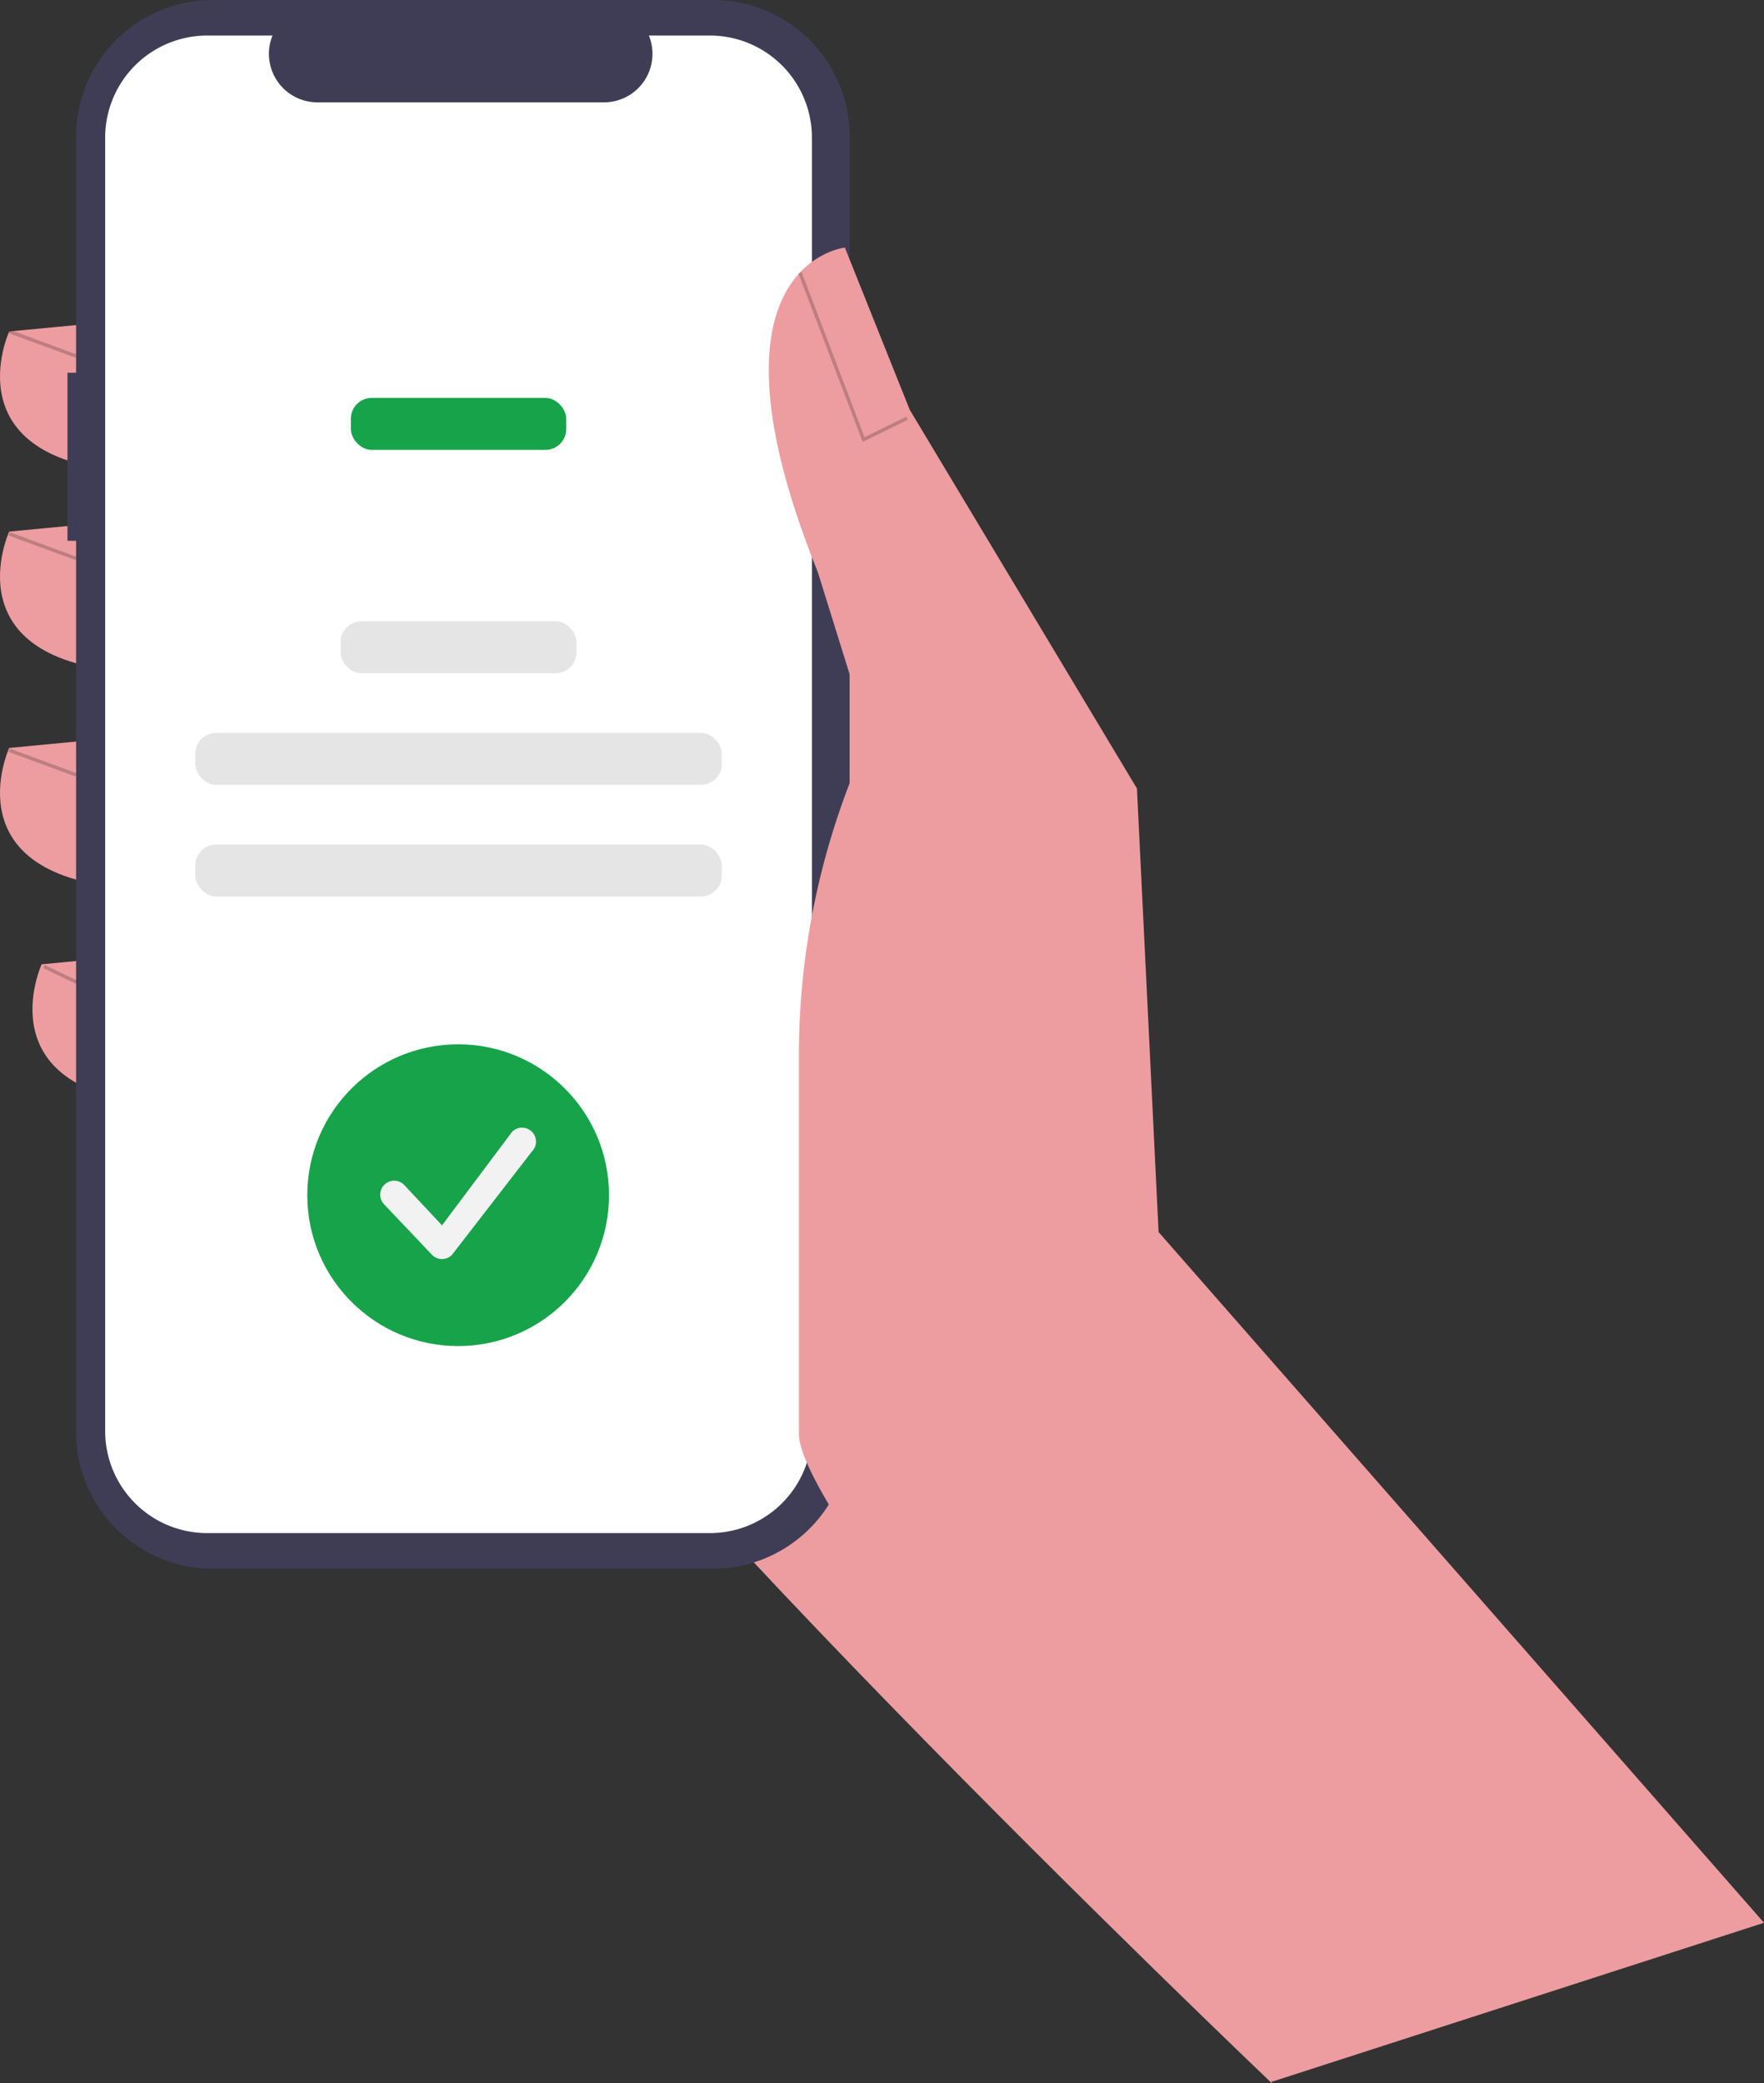 <svg xmlns="http://www.w3.org/2000/svg" width="677.362" height="799.951" viewBox="0 0 677.362 799.951" xmlns:xlink="http://www.w3.org/1999/xlink" role="img" artist="Katerina Limpitsouni" source="https://undraw.co/"><rect x="0" y="0" width="677.362" height="799.951" fill="#333333" stroke="none"/><g transform="translate(-707.267 -241.527)"><path d="M788.54,777.885l6.7,128.647S511.823,636.782,476.514,557.857s31.155-274.163,31.155-274.163l147.466,81Z" transform="translate(400.438 134.947)" fill="#ed9da0"/><path d="M394.41,243.4l-43.617,4.154s-22.847,49.848,47.771,54Z" transform="translate(360 121.242)" fill="#ed9da0"/><path d="M394.41,300.743,350.793,304.9s-22.847,49.848,47.771,54Z" transform="translate(360 140.744)" fill="#ed9da0"/><path d="M394.41,362.739l-43.617,4.154s-22.847,49.848,47.771,54Z" transform="translate(360 161.828)" fill="#ed9da0"/><path d="M403.709,424.735l-43.617,4.154s-22.847,49.848,47.771,54Z" transform="translate(363.163 182.911)" fill="#ed9da0"/><path d="M366.6,294.664h3.31V204a52.474,52.474,0,0,1,52.474-52.474H614.466A52.474,52.474,0,0,1,666.94,204V701.388a52.474,52.474,0,0,1-52.474,52.474H422.384a52.474,52.474,0,0,1-52.474-52.474V359.2H366.6Z" transform="translate(366.575 90)" fill="#3f3d56"/><path d="M416.592,161.715h25.073A18.617,18.617,0,0,0,458.9,187.363H568.944a18.618,18.618,0,0,0,17.237-25.649H609.6A39.187,39.187,0,0,1,648.786,200.9V697.558A39.187,39.187,0,0,1,609.6,736.745H416.592a39.187,39.187,0,0,1-39.187-39.187h0V200.9a39.187,39.187,0,0,1,39.187-39.187Z" transform="translate(370.249 93.464)" fill="#fff"/><rect width="82.703" height="19.957" rx="8" transform="translate(841.994 394.317)" fill="#16a34a" style="isolation:isolate"/><rect width="90.578" height="19.957" rx="8" transform="translate(838.056 480.071)" fill="#e5e5e5"/><rect width="202.161" height="19.957" rx="8" transform="translate(782.265 522.943)" fill="#e5e5e5"/><rect width="202.161" height="19.957" rx="8" transform="translate(782.265 565.812)" fill="#e5e5e5"/><path d="M949.716,865.708l-12.843-14.653L717.24,600.485l-8.308-170.313L621.7,284.782l-24.924-62.31s-58.156,6.231-10.385,124.619l19.731,63.348h0a290.361,290.361,0,0,0-27,122.274V677.876c0,34.181,162.886,220.366,181.846,248.806h0Z" transform="translate(434.913 114.127)" fill="#ed9da0"/><path d="M253.466,143.2l17.342-8.523-.591-1.2-16.023,7.876L230.006,77.932l-1.252.478Z" transform="translate(785.061 268.03)" opacity="0.2"/><rect width="1.34" height="27.378" transform="translate(710.562 369.421) rotate(-69.778)" opacity="0.2"/><rect width="1.34" height="27.378" transform="translate(710.563 447.145) rotate(-69.778)" opacity="0.2"/><rect width="1.34" height="27.378" transform="translate(710.563 530.23) rotate(-69.778)" opacity="0.2"/><rect width="1.34" height="13.874" transform="translate(723.906 613.288) rotate(-64.361)" opacity="0.2"/><circle cx="57.931" cy="57.931" r="57.931" transform="translate(825.266 642.527)" fill="#16a34a"/><path d="M23.726,48.451a5.344,5.344,0,0,1-3.79-1.57L1.57,27.516a5.36,5.36,0,0,1,7.581-7.581L23.726,35.51,50.666-.43a5.36,5.36,0,0,1,7.581,7.581L27.516,46.881A5.344,5.344,0,0,1,23.726,48.451Z" transform="translate(853.267 676.527)" fill="#f2f2f2"/></g></svg>